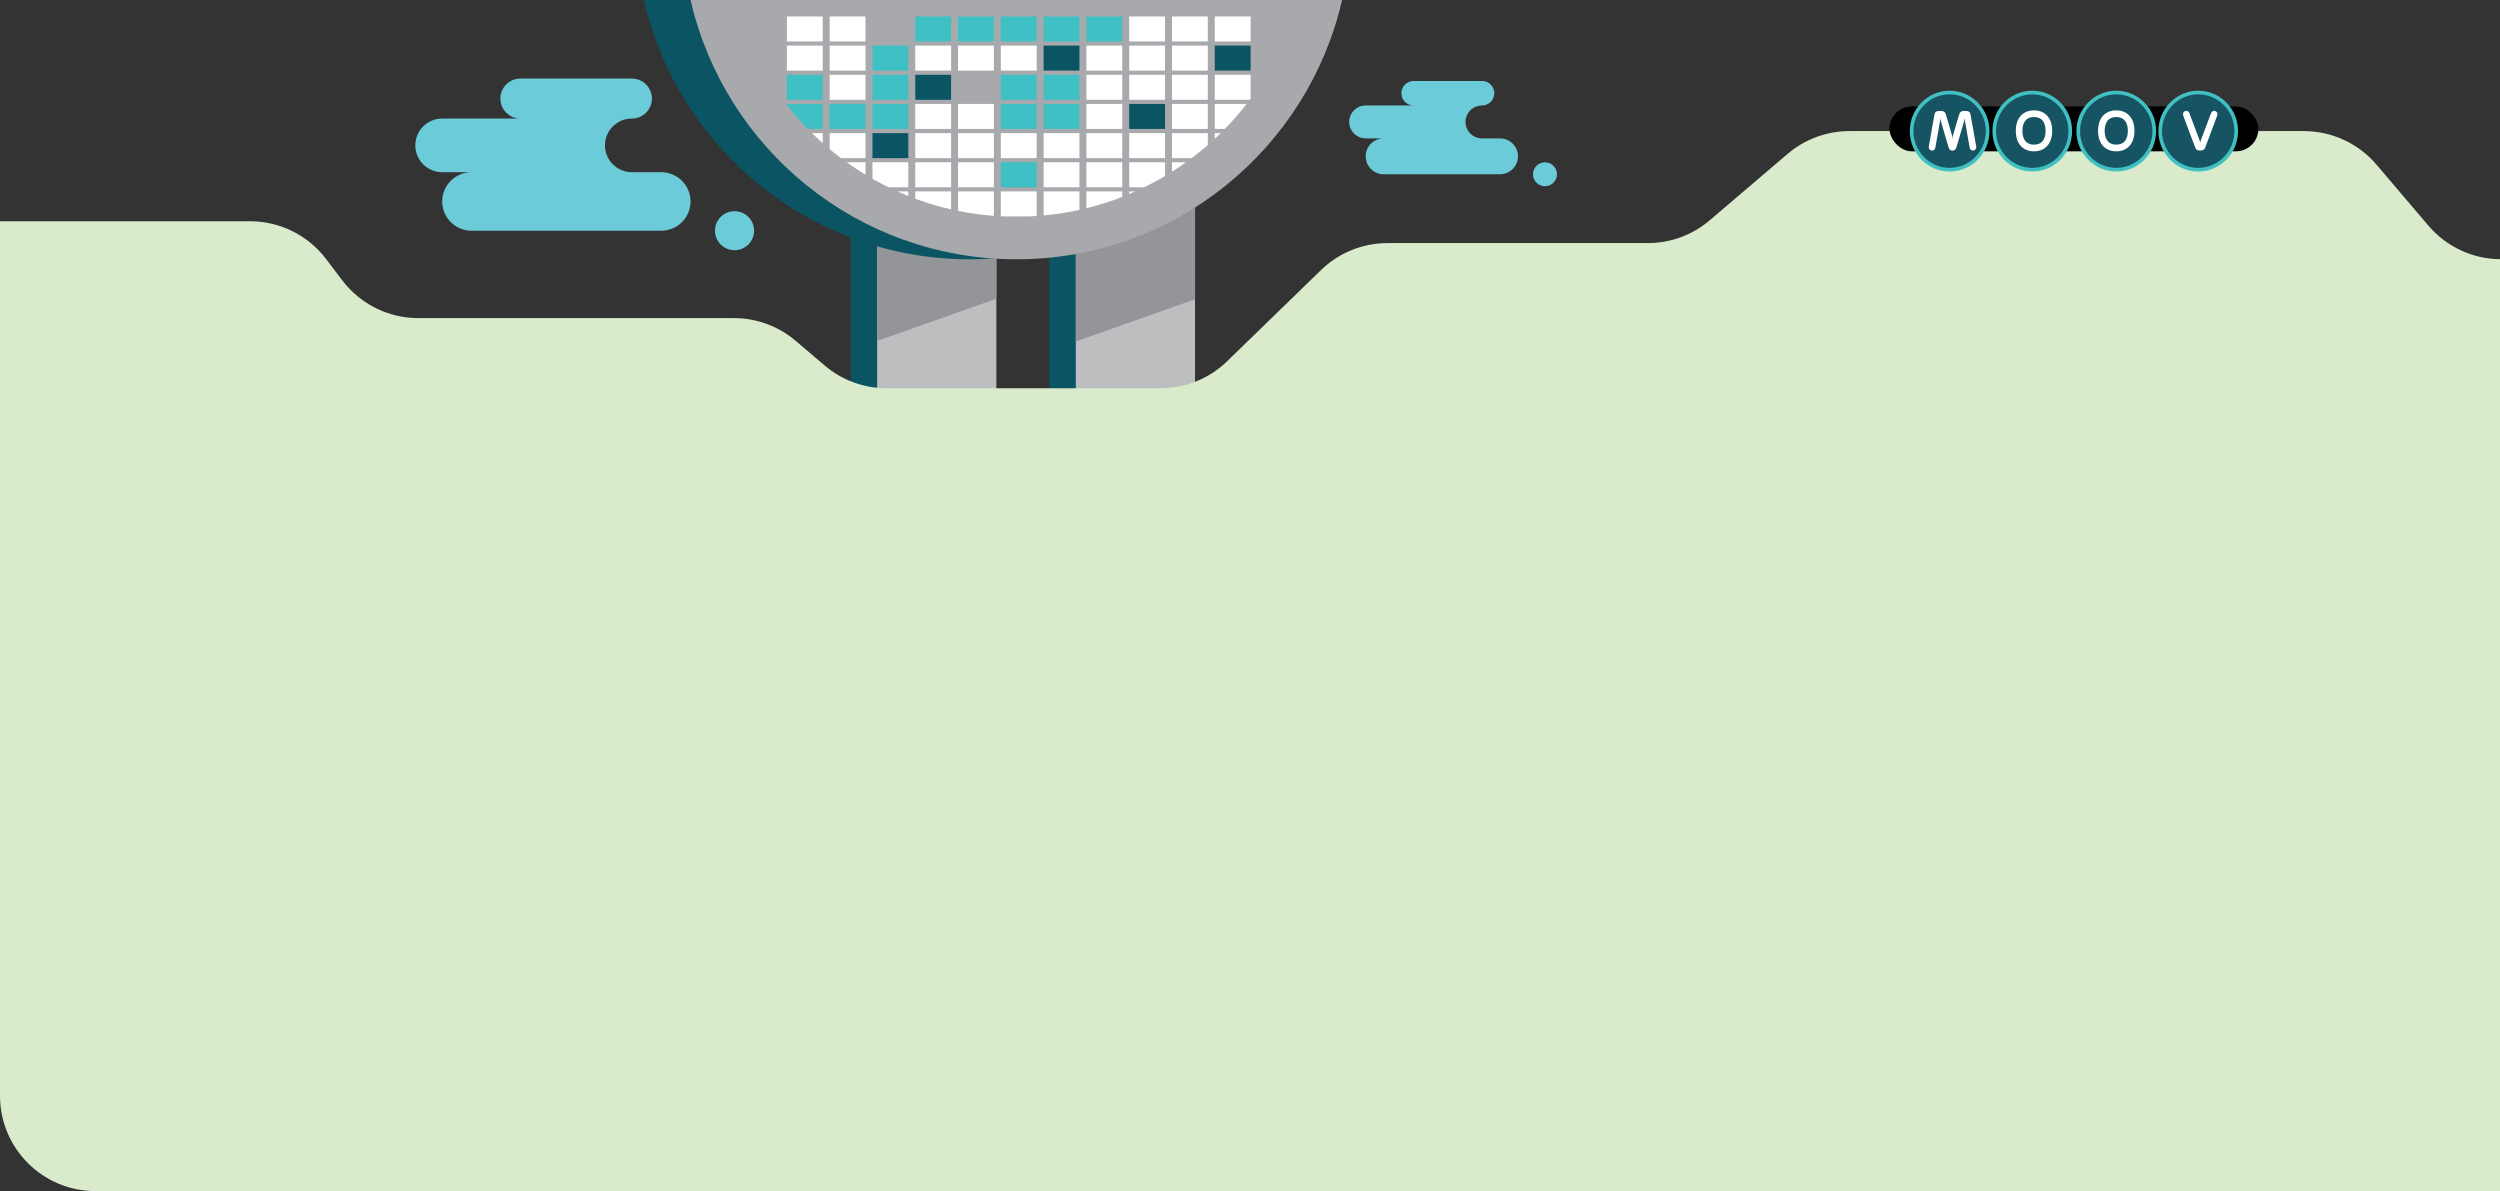 <?xml version="1.0" encoding="UTF-8"?><svg id="Layer_2" xmlns="http://www.w3.org/2000/svg" xmlns:xlink="http://www.w3.org/1999/xlink" viewBox="0 0 3024.59 1441.03"><rect x="0" y="0" width="3024.59" height="1441.03" fill="#333333" stroke="none"/><defs><style>.cls-1{fill:none;}.cls-2{clip-path:url(#clippath);}.cls-3{fill:#fff;}.cls-4{fill:#939598;}.cls-5{fill:#bcbec0;}.cls-6{fill:#a7a9ac;}.cls-7{fill:#d9ebcb;}.cls-8{fill:#165463;}.cls-9{fill:#0b5463;}.cls-10{fill:#41c0c3;}.cls-11{fill:#3ec0c4;}.cls-12{fill:#6ccbd8;}.cls-13{clip-path:url(#clippath-1);}.cls-14{clip-path:url(#clippath-2);}</style><clipPath id="clippath"><rect class="cls-5" x="1061.19" y="244.39" width="144.23" height="295.58"/></clipPath><clipPath id="clippath-1"><rect class="cls-5" x="1301.57" y="244.39" width="144.23" height="295.58"/></clipPath><clipPath id="clippath-2"><path class="cls-1" d="m906.63,9.11v42.39c22.66,51.27,57.51,97.06,101.62,132.64,30.7,24.77,64.99,44.06,101.92,57.34,38.21,13.74,78.39,20.71,119.42,20.71s81.21-6.97,119.42-20.71c36.93-13.28,71.22-32.58,101.92-57.34,44.1-35.58,78.96-81.37,101.62-132.64V9.11h-645.91Z"/></clipPath></defs><g id="_ÎÓÈ_1"><g><g><g><rect class="cls-9" x="1029.14" y="244.39" width="144.23" height="295.58"/><rect class="cls-9" x="1269.52" y="244.39" width="144.23" height="295.58"/></g><g><rect class="cls-5" x="1061.19" y="244.39" width="144.23" height="295.58"/><g class="cls-2"><polygon class="cls-4" points="1232.13 351.92 1014.89 428.88 1014.89 204.52 1232.13 127.56 1232.13 351.92"/></g></g><g><rect class="cls-5" x="1301.57" y="244.39" width="144.23" height="295.58"/><g class="cls-13"><polygon class="cls-4" points="1474.29 351.92 1257.05 428.88 1257.05 204.52 1474.29 127.56 1474.29 351.92"/></g></g><g><path class="cls-9" d="m779.02,0c41.13,179.66,201.96,313.7,394.1,313.7S1526.08,179.66,1567.21,0h-788.2Z"/><path class="cls-6" d="m835.49,0c41.13,179.66,201.96,313.7,394.1,313.7S1582.55,179.66,1623.68,0h-788.2Z"/><g class="cls-14"><g><g><rect class="cls-11" x="1210.84" y="196.31" width="43.35" height="30.25"/><rect class="cls-3" x="1210.84" y="161.03" width="43.35" height="30.25"/><rect class="cls-11" x="1210.84" y="125.76" width="43.35" height="30.25"/><rect class="cls-11" x="1210.84" y="90.48" width="43.35" height="30.25"/><rect class="cls-3" x="1210.84" y="55.2" width="43.35" height="30.25"/><rect class="cls-11" x="1210.84" y="19.93" width="43.35" height="30.25"/><rect class="cls-3" x="1210.84" y="231.58" width="43.35" height="30.25"/></g><g><rect class="cls-3" x="1262.6" y="196.31" width="43.35" height="30.25"/><rect class="cls-3" x="1262.6" y="161.03" width="43.35" height="30.25"/><rect class="cls-11" x="1262.6" y="125.76" width="43.35" height="30.25"/><rect class="cls-11" x="1262.6" y="90.48" width="43.35" height="30.25"/><rect class="cls-9" x="1262.6" y="55.2" width="43.35" height="30.25"/><rect class="cls-11" x="1262.6" y="19.93" width="43.35" height="30.25"/><rect class="cls-3" x="1262.6" y="231.58" width="43.35" height="30.25"/></g><g><rect class="cls-3" x="1314.37" y="196.31" width="43.35" height="30.25"/><rect class="cls-3" x="1314.37" y="161.03" width="43.35" height="30.25"/><rect class="cls-3" x="1314.37" y="125.76" width="43.35" height="30.25"/><rect class="cls-3" x="1314.37" y="90.48" width="43.35" height="30.25"/><rect class="cls-3" x="1314.37" y="55.2" width="43.35" height="30.25"/><rect class="cls-11" x="1314.37" y="19.93" width="43.35" height="30.25"/><rect class="cls-3" x="1314.37" y="231.58" width="43.35" height="30.25"/></g><g><rect class="cls-3" x="1366.14" y="196.31" width="43.35" height="30.25"/><rect class="cls-3" x="1366.14" y="161.03" width="43.35" height="30.25"/><rect class="cls-9" x="1366.14" y="125.76" width="43.35" height="30.25"/><rect class="cls-3" x="1366.14" y="90.48" width="43.35" height="30.25"/><rect class="cls-3" x="1366.14" y="55.2" width="43.35" height="30.25"/><rect class="cls-3" x="1366.14" y="19.93" width="43.35" height="30.25"/><rect class="cls-3" x="1366.14" y="231.58" width="43.35" height="30.25"/></g><g><rect class="cls-3" x="1417.9" y="196.31" width="43.35" height="30.25"/><rect class="cls-3" x="1417.9" y="161.03" width="43.35" height="30.25"/><rect class="cls-3" x="1417.9" y="125.76" width="43.35" height="30.25"/><rect class="cls-3" x="1417.9" y="90.48" width="43.35" height="30.25"/><rect class="cls-3" x="1417.9" y="55.2" width="43.35" height="30.25"/><rect class="cls-3" x="1417.9" y="19.93" width="43.35" height="30.25"/><rect class="cls-3" x="1417.9" y="231.58" width="43.35" height="30.25"/></g><g><rect class="cls-3" x="1469.67" y="196.31" width="43.35" height="30.25"/><rect class="cls-3" x="1469.67" y="161.03" width="43.35" height="30.25"/><rect class="cls-3" x="1469.67" y="125.76" width="43.35" height="30.25"/><rect class="cls-3" x="1469.67" y="90.48" width="43.35" height="30.25"/><rect class="cls-9" x="1469.67" y="55.2" width="43.35" height="30.25"/><rect class="cls-3" x="1469.67" y="19.93" width="43.35" height="30.25"/><rect class="cls-3" x="1469.67" y="231.58" width="43.35" height="30.25"/></g><g><rect class="cls-3" x="952.01" y="196.31" width="43.35" height="30.25"/><rect class="cls-3" x="952.01" y="161.03" width="43.35" height="30.25"/><rect class="cls-11" x="952.01" y="125.76" width="43.35" height="30.25"/><rect class="cls-11" x="952.01" y="90.48" width="43.35" height="30.25"/><rect class="cls-3" x="952.01" y="55.2" width="43.35" height="30.25"/><rect class="cls-3" x="952.01" y="19.93" width="43.35" height="30.25"/><rect class="cls-3" x="952.01" y="231.58" width="43.35" height="30.25"/></g><g><rect class="cls-3" x="1003.77" y="196.31" width="43.35" height="30.25"/><rect class="cls-3" x="1003.77" y="161.03" width="43.35" height="30.25"/><rect class="cls-11" x="1003.77" y="125.76" width="43.35" height="30.25"/><rect class="cls-3" x="1003.77" y="90.48" width="43.35" height="30.25"/><rect class="cls-3" x="1003.77" y="55.2" width="43.35" height="30.25"/><rect class="cls-3" x="1003.77" y="19.93" width="43.35" height="30.25"/><rect class="cls-3" x="1003.77" y="231.58" width="43.35" height="30.25"/></g><g><rect class="cls-3" x="1055.54" y="196.31" width="43.35" height="30.25"/><rect class="cls-9" x="1055.54" y="161.03" width="43.35" height="30.25"/><rect class="cls-11" x="1055.54" y="125.76" width="43.35" height="30.25"/><rect class="cls-11" x="1055.54" y="90.48" width="43.35" height="30.25"/><rect class="cls-11" x="1055.54" y="55.2" width="43.35" height="30.25"/><rect class="cls-1" x="1055.54" y="19.93" width="43.35" height="30.25"/><rect class="cls-3" x="1055.54" y="231.58" width="43.35" height="30.25"/></g><g><rect class="cls-3" x="1107.31" y="196.31" width="43.35" height="30.25"/><rect class="cls-3" x="1107.31" y="161.03" width="43.35" height="30.25"/><rect class="cls-3" x="1107.31" y="125.76" width="43.35" height="30.25"/><rect class="cls-9" x="1107.31" y="90.48" width="43.35" height="30.25"/><rect class="cls-3" x="1107.31" y="55.2" width="43.35" height="30.25"/><rect class="cls-11" x="1107.31" y="19.93" width="43.35" height="30.25"/><rect class="cls-3" x="1107.31" y="231.58" width="43.35" height="30.25"/></g><g><rect class="cls-3" x="1159.07" y="196.31" width="43.35" height="30.25"/><rect class="cls-3" x="1159.07" y="161.03" width="43.35" height="30.25"/><rect class="cls-3" x="1159.07" y="125.76" width="43.35" height="30.25"/><rect class="cls-1" x="1159.07" y="90.48" width="43.35" height="30.25"/><rect class="cls-3" x="1159.07" y="55.2" width="43.35" height="30.25"/><rect class="cls-11" x="1159.07" y="19.93" width="43.35" height="30.25"/><rect class="cls-3" x="1159.07" y="231.58" width="43.35" height="30.25"/></g></g></g></g></g><path class="cls-7" d="m3024.59,313.6c-33.36-.37-64.95-15.15-86.6-40.59-19.37-22.76-43.45-51.05-62.82-73.8-21.93-25.76-54.04-40.6-87.88-40.6-125.21,0-436.03,0-549.73,0-27.45,0-54,9.78-74.89,27.59-27.48,23.43-66.72,56.89-94.2,80.32-20.89,17.81-47.43,27.59-74.88,27.59-76.26,0-235.71,0-314.98,0-30.03,0-58.87,11.71-80.41,32.63l-113.59,110.34c-21.54,20.93-50.38,32.63-80.42,32.63-76.25,0-229.03,0-331.69,0-27.39,0-53.88-9.74-74.75-27.49l-35.14-29.88c-20.87-17.74-47.37-27.49-74.76-27.49h-381.8c-36.11,0-70.13-16.9-91.96-45.66l-19.61-25.84c-21.82-28.77-55.85-45.66-91.96-45.66H0v1057.9c0,63.75,51.68,115.42,115.42,115.42h2909.17V313.6Z"/><g><path class="cls-12" d="m799.95,208.33h-35.49c-17.96,0-32.53-14.53-32.53-32.45s14.56-32.45,32.53-32.45c13.39,0,24.25-10.83,24.25-24.19s-10.86-24.19-24.25-24.19h-134.84c-13.39,0-24.25,10.83-24.25,24.19s10.86,24.19,24.25,24.19h-94.63c-17.96,0-32.53,14.53-32.53,32.45s14.56,32.45,32.53,32.45h35.49c-19.6,0-35.49,15.85-35.49,35.4s15.89,35.4,35.49,35.4h229.47c19.6,0,35.48-15.85,35.48-35.4s-15.89-35.4-35.48-35.4Z"/><ellipse class="cls-12" cx="888.66" cy="279.12" rx="23.66" ry="23.6"/><path class="cls-12" d="m1814.75,167.42h-21.76c-11.02,0-19.95-8.91-19.95-19.9s8.93-19.9,19.95-19.9c8.21,0,14.87-6.64,14.87-14.83s-6.66-14.83-14.87-14.83h-82.69c-8.21,0-14.87,6.64-14.87,14.83s6.66,14.83,14.87,14.83h-58.03c-11.02,0-19.95,8.91-19.95,19.9s8.93,19.9,19.95,19.9h21.76c-12.02,0-21.76,9.72-21.76,21.71s9.74,21.71,21.76,21.71h140.72c12.02,0,21.76-9.72,21.76-21.71s-9.74-21.71-21.76-21.71Z"/><ellipse class="cls-12" cx="1869.15" cy="210.83" rx="14.51" ry="14.47"/></g><g><rect x="2285.98" y="128.72" width="446.28" height="54.36" rx="27.18" ry="27.18"/><g><g><g><ellipse class="cls-10" cx="2358.73" cy="158.61" rx="48.18" ry="48.9"/><ellipse class="cls-8" cx="2358.73" cy="158.61" rx="43.81" ry="44.47"/></g><g><ellipse class="cls-10" cx="2458.72" cy="158.61" rx="48.18" ry="48.9"/><ellipse class="cls-8" cx="2458.72" cy="158.61" rx="43.81" ry="44.47"/></g><g><ellipse class="cls-10" cx="2560.33" cy="158.61" rx="48.18" ry="48.9"/><ellipse class="cls-8" cx="2560.33" cy="158.61" rx="43.81" ry="44.47"/></g><g><ellipse class="cls-10" cx="2659.5" cy="158.61" rx="48.18" ry="48.9"/><ellipse class="cls-8" cx="2659.5" cy="158.61" rx="43.81" ry="44.47"/></g></g><path class="cls-3" d="m2460.81,183.08c-13.58,0-22.02-9.5-22.02-24.78s8.44-24.78,22.02-24.78,22.02,9.49,22.02,24.78-8.44,24.78-22.02,24.78Zm0-41.46c-12.2,0-14.03,10.45-14.03,16.68s1.83,16.67,14.03,16.67,14.03-10.44,14.03-16.67-1.82-16.68-14.03-16.68Z"/><path class="cls-3" d="m2560.33,183.08c-13.58,0-22.02-9.5-22.02-24.78s8.44-24.78,22.02-24.78,22.02,9.49,22.02,24.78-8.44,24.78-22.02,24.78Zm0-41.46c-12.21,0-14.03,10.45-14.03,16.68s1.82,16.67,14.03,16.67,14.03-10.44,14.03-16.67-1.82-16.68-14.03-16.68Z"/><path class="cls-3" d="m2390.91,177.44s-6.5-37.85-7.05-39.73c-.57-1.95-2.08-3.13-3.93-3.34-1.87-.21-3.77-.21-5.42,0-1.75.22-3.15,1.36-3.83,2.89-.56,1.27-5.97,19.99-7.83,26.46-.63,2.18-.63,5.65-.63,5.65,0,0,0-3.47-.63-5.65-1.86-6.47-7.27-25.19-7.83-26.46-.67-1.53-2.07-2.67-3.82-2.89-1.66-.21-3.56-.21-5.42,0-1.86.2-3.36,1.38-3.94,3.34-.55,1.88-7.04,39.73-7.04,39.73-.39,2.21,1.05,4.32,3.22,4.71,2.17.39,4.25-1.07,4.64-3.27,0,0,5.34-30.09,5.72-32.27.39-2.18.26-4.51.26-4.51,0,0,.14,2.27.77,4.45,9.2,31.65,9.21,31.56,9.69,32.77.58,1.51,2.18,2.72,3.82,2.89.17.02.35.02.55.03.2,0,.39-.01.55-.03,1.64-.17,3.24-1.38,3.83-2.89.47-1.22.48-1.12,9.69-32.77.63-2.18.78-4.45.78-4.45,0,0-.13,2.32.25,4.51.39,2.18,5.72,32.27,5.72,32.27.39,2.2,2.48,3.66,4.64,3.27,2.18-.39,3.62-2.5,3.23-4.71Z"/><path class="cls-3" d="m2680.23,134.38c-2.06-.81-4.37.25-5.16,2.35,0,0-10.43,27.67-12.7,33.81-.47,1.28-.45,2.6-.47,2.65-.02-.06,0-1.37-.47-2.66-2.27-6.16-12.7-33.81-12.7-33.81-.79-2.1-3.1-3.15-5.16-2.35-2.07.79-3.1,3.14-2.31,5.23,0,0,14.23,38.29,14.92,39.73.7,1.48,2.21,2.43,3.73,2.61.36.04,1.36.12,1.99.12s1.63-.08,1.99-.12c1.52-.18,3.03-1.14,3.73-2.61.68-1.44,14.92-39.73,14.92-39.73.78-2.1-.25-4.44-2.31-5.23Z"/></g></g></g></g></svg>